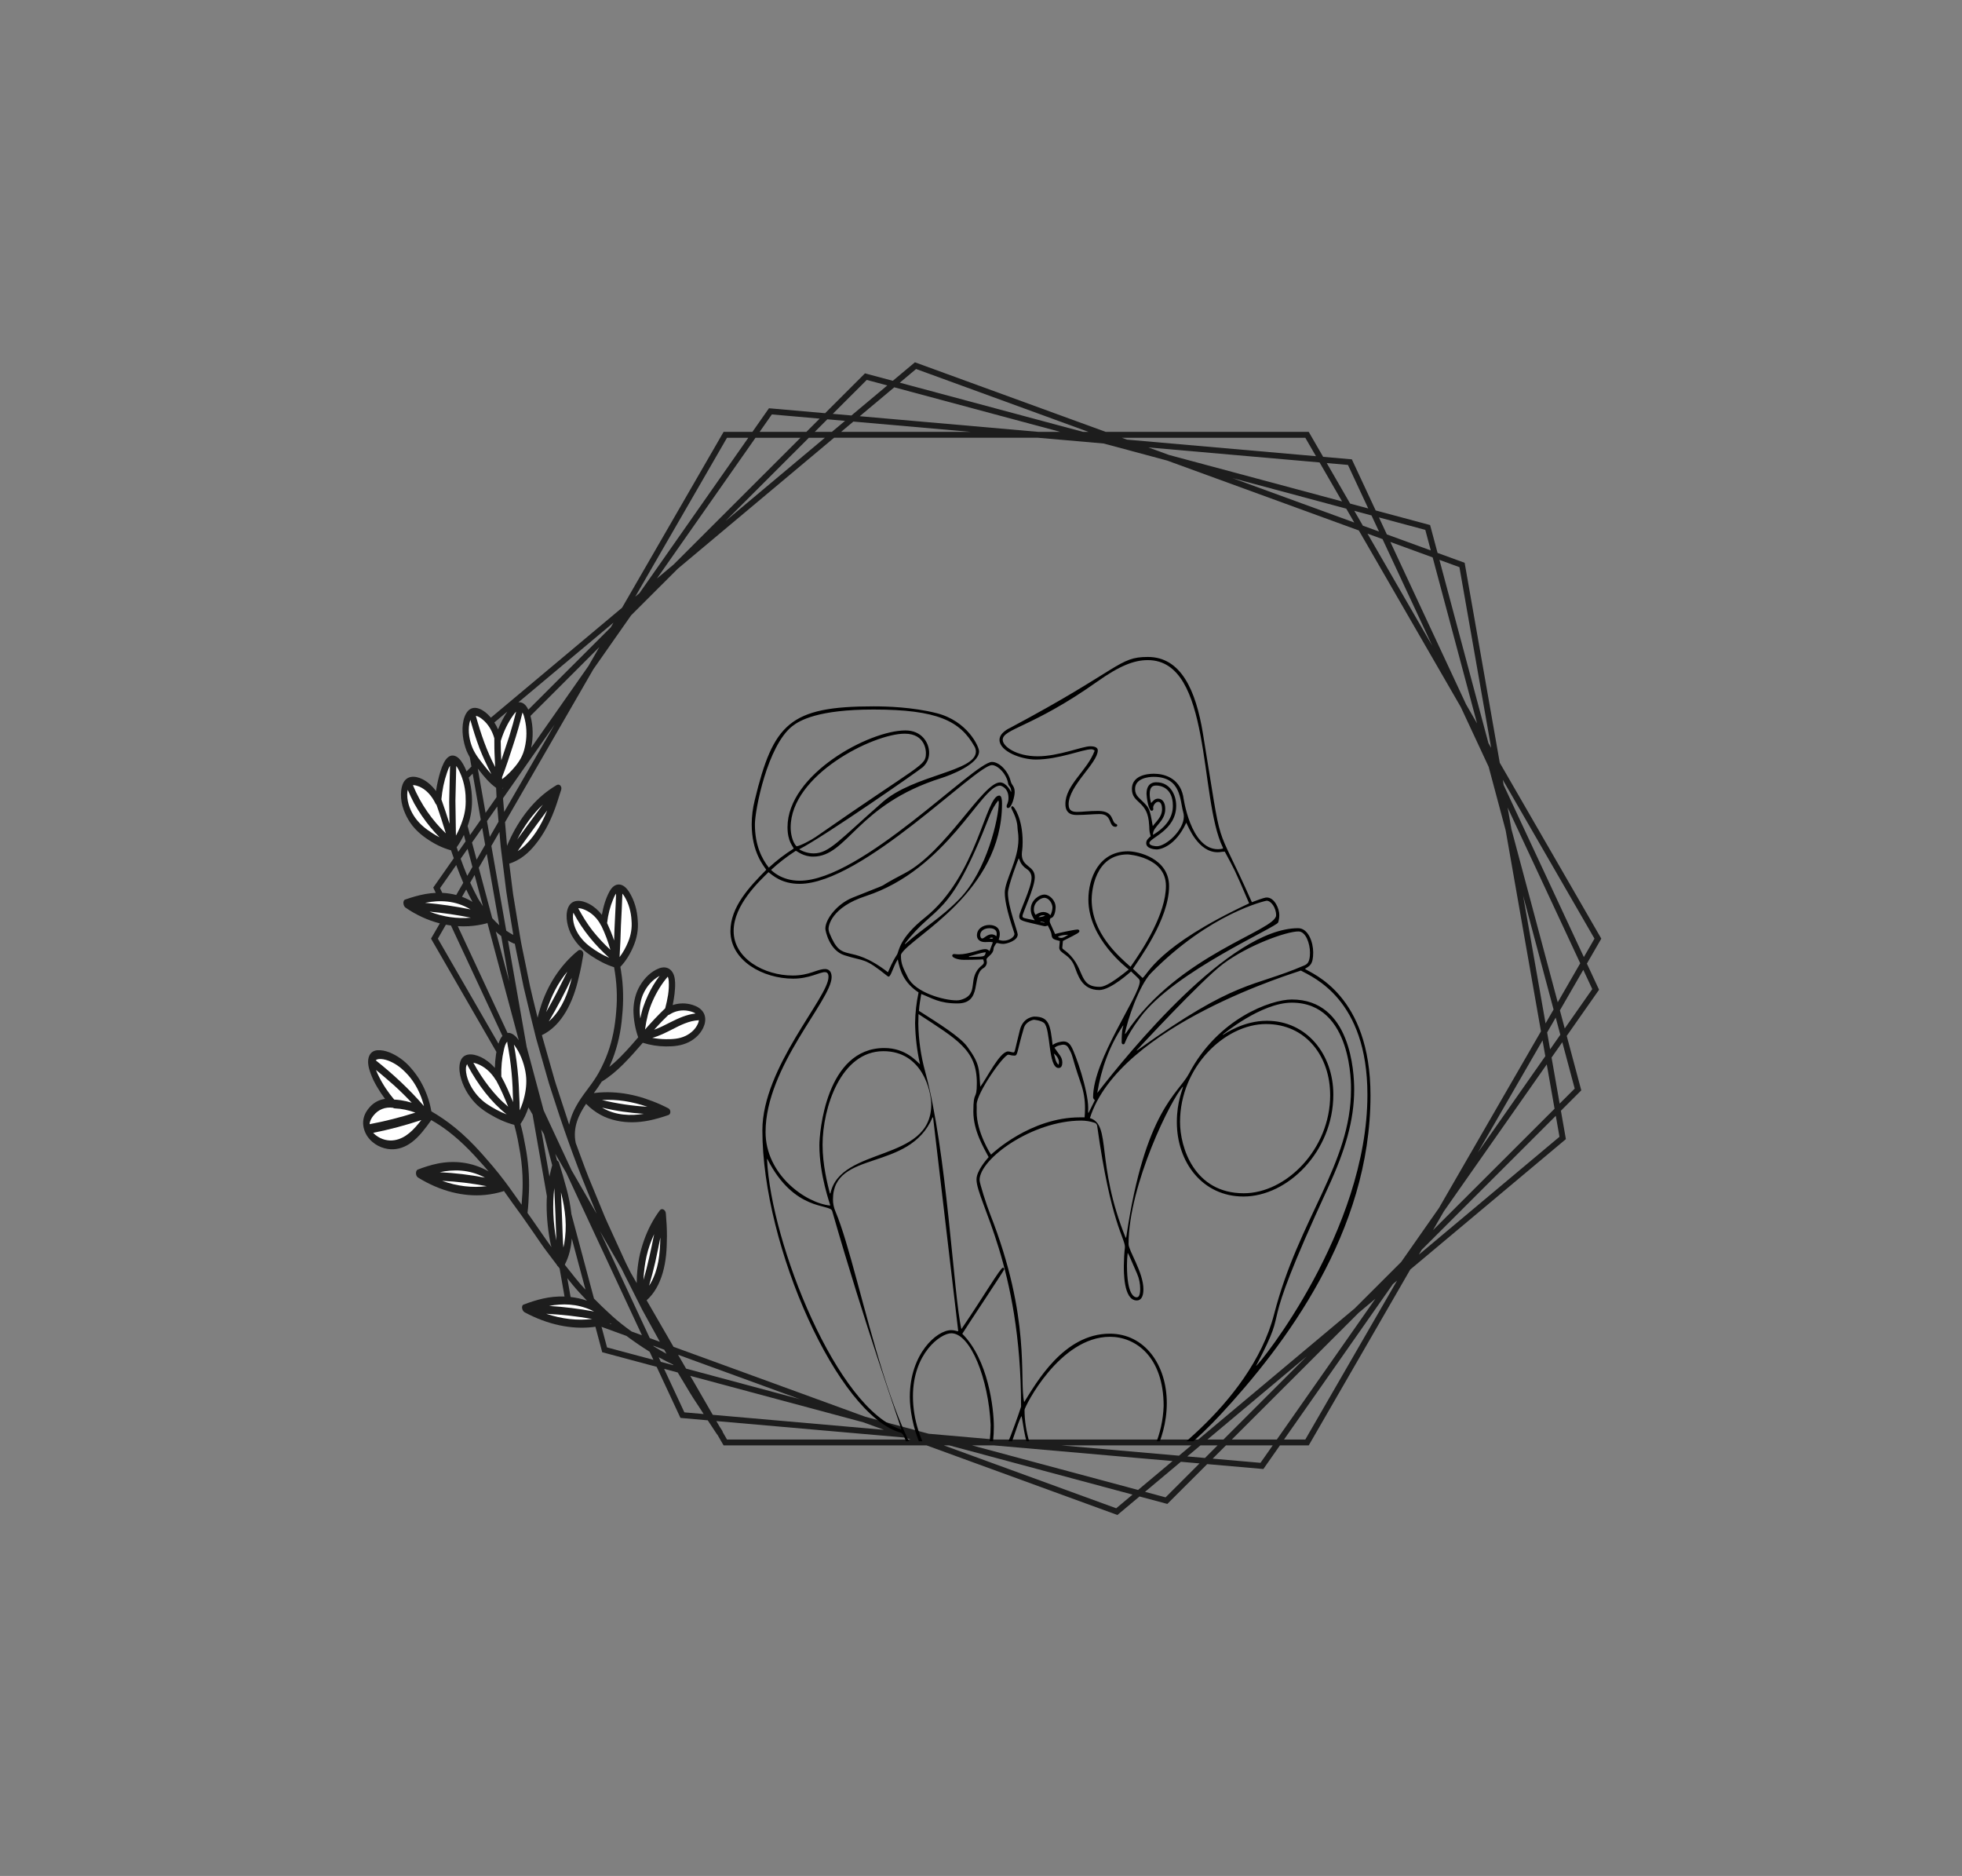 <svg xmlns="http://www.w3.org/2000/svg" xmlns:xlink="http://www.w3.org/1999/xlink" width="545" zoomAndPan="magnify" viewBox="0 0 408.75 390.75" height="521" preserveAspectRatio="xMidYMid meet" version="1.0"><rect x="0" y="0" width="408.75" height="390.75" fill="#808080" stroke="none"/><defs><clipPath id="6d6f02768a"><path d="M 75.496 75.172 L 333.605 75.172 L 333.605 315.883 L 75.496 315.883 Z M 75.496 75.172 " clip-rule="nonzero"/></clipPath><clipPath id="c6de4ac001"><path d="M 152.152 136.828 L 285.559 136.828 L 285.559 300.203 L 152.152 300.203 Z M 152.152 136.828 " clip-rule="nonzero"/></clipPath></defs><g clip-path="url(#6d6f02768a)"><path fill="#1d1d1d" d="M 330.602 200.715 L 333.605 195.516 L 312.453 158.883 L 305.195 117.574 L 305.133 117.227 L 299.492 115.168 L 298.031 109.711 L 297.941 109.367 L 286.598 106.324 L 281.785 96.004 L 281.637 95.68 L 275.656 95.156 L 272.828 90.266 L 272.652 89.957 L 230.352 89.957 L 190.609 75.465 L 186.004 79.32 L 180.547 77.859 L 180.207 77.766 L 171.898 86.066 L 160.199 85.039 L 156.754 89.957 L 150.75 89.957 L 129.598 126.586 L 102.27 149.488 C 102.07 149.25 101.863 149.027 101.645 148.816 C 100.309 147.539 98.27 146.582 97.094 148.645 C 96.117 150.359 96.238 152.965 96.727 154.902 C 96.859 155.422 97.023 155.93 97.211 156.418 C 97.41 156.879 97.633 157.32 97.875 157.742 L 98.215 159.668 L 97.203 160.676 C 97 160.172 96.773 159.684 96.516 159.223 C 96 158.305 95.305 157.453 94.406 157.375 C 93.547 157.301 92.887 158.055 92.441 158.938 C 91.891 160.027 91.539 161.352 91.238 162.617 C 91.074 163.324 90.941 164.051 90.836 164.785 C 90.047 163.699 89.086 162.844 88.023 162.309 C 86.527 161.555 84.422 161.336 83.754 163.77 C 83.473 164.805 83.48 165.953 83.664 167.062 C 83.852 168.172 84.285 169.238 84.734 170.133 C 85.75 172.113 87.164 173.473 88.691 174.547 C 90.375 175.734 92.129 176.625 93.961 177.117 C 94.152 177.672 94.344 178.223 94.539 178.77 L 90.262 184.875 L 90.781 185.984 C 90.047 186.016 89.316 186.098 88.602 186.227 C 87.184 186.48 85.789 186.898 84.41 187.375 C 83.828 187.574 84.008 188.715 84.465 189.039 C 86.758 190.625 89.18 191.715 91.633 192.34 L 89.797 195.516 L 103.422 219.113 C 103.395 219.27 103.363 219.43 103.34 219.59 C 103.199 220.516 103.121 221.477 103.098 222.445 C 102.223 221.461 101.219 220.676 100.133 220.168 C 98.461 219.391 96.234 219.156 95.785 221.582 C 95.422 223.555 96.379 226.074 97.441 227.754 C 98.051 228.719 98.73 229.531 99.469 230.23 C 100.23 230.926 101.055 231.504 101.906 232.016 C 103.625 233.051 105.359 233.848 107.133 234.301 C 107.41 235.293 107.648 236.293 107.852 237.301 C 107.953 237.805 108.039 238.309 108.125 238.812 C 108.227 239.312 108.312 239.816 108.395 240.316 C 108.711 242.324 108.879 244.34 108.887 246.328 C 108.906 247.883 108.777 249.449 108.664 250.938 C 107.449 249.27 106.32 247.57 105.066 245.945 C 104.289 244.922 103.492 243.914 102.668 242.938 C 101.848 241.961 100.992 241.016 100.176 240.078 C 98.512 238.219 96.746 236.488 94.871 234.949 C 93.254 233.625 91.543 232.457 89.871 231.492 C 89.477 229.227 88.672 227.047 87.559 225.148 C 87.004 224.199 86.352 223.328 85.672 222.539 C 85 221.75 84.262 221.059 83.461 220.492 C 81.969 219.434 80.246 218.668 78.672 218.758 C 77.867 218.805 77.094 219.219 76.805 220.266 C 76.52 221.297 76.801 222.48 77.199 223.551 C 77.379 224.035 77.578 224.512 77.793 224.984 C 78.023 225.449 78.27 225.906 78.531 226.355 C 79.051 227.25 79.621 228.102 80.215 228.898 C 79.043 229.051 77.957 229.602 77.094 230.531 C 76.484 231.195 75.934 232.008 75.723 233.113 C 75.496 234.285 75.812 235.574 76.488 236.621 C 77.727 238.492 79.75 239.285 81.324 239.383 C 82.977 239.484 84.496 238.895 85.797 237.918 C 87.371 236.73 88.629 235.016 89.848 233.316 C 91.023 233.969 92.184 234.738 93.305 235.59 C 94.84 236.758 96.305 238.07 97.703 239.492 C 98.406 240.203 99.086 240.941 99.754 241.699 C 100.453 242.445 101.133 243.215 101.793 244.004 C 98.262 241.988 94.512 241.688 91.125 242.379 C 89.727 242.664 88.371 243.109 87.039 243.617 C 86.547 243.801 86.504 244.906 87.102 245.285 C 91.688 248.113 96.562 249.332 101.051 248.902 C 102.336 248.777 103.594 248.527 104.812 248.152 C 104.875 248.133 104.93 248.102 104.977 248.062 C 105.598 248.914 106.203 249.773 106.809 250.637 C 107.441 251.492 108.062 252.352 108.68 253.215 C 108.703 253.254 108.727 253.285 108.754 253.32 C 109.637 254.586 110.512 255.84 111.383 257.09 C 112.254 258.348 113.09 259.621 114.023 260.836 C 114.684 261.707 115.34 262.578 116.004 263.457 C 116.066 263.609 116.164 263.734 116.285 263.824 C 116.383 263.953 116.484 264.074 116.582 264.203 L 117.609 270.062 C 116.07 270.008 114.562 270.168 113.16 270.48 C 111.762 270.793 110.402 271.238 109.074 271.746 C 108.535 271.949 108.734 273.027 109.305 273.348 C 114.098 275.926 119.047 276.953 123.566 276.422 C 123.727 276.402 123.883 276.375 124.043 276.352 L 125.371 281.32 L 125.461 281.664 L 136.805 284.707 L 141.613 295.027 L 141.766 295.348 L 147.449 295.848 C 148.02 296.727 148.59 297.602 149.176 298.469 L 149.32 298.691 C 149.371 298.77 149.43 298.832 149.488 298.891 L 150.57 300.766 L 150.75 301.074 L 193.051 301.074 L 232.793 315.566 L 237.395 311.711 L 242.852 313.172 L 243.195 313.266 L 251.504 304.969 L 263.203 305.992 L 266.648 301.074 L 272.652 301.074 L 293.805 264.441 L 326.227 237.277 L 325.188 231.363 L 329.434 227.117 L 326.402 215.773 L 333.137 206.16 Z M 332.184 195.516 L 329.969 199.355 L 313.27 163.539 L 313.074 162.418 Z M 112.742 235.254 L 113.312 236.238 L 115.043 242.711 C 114.824 243.48 114.633 244.27 114.469 245.074 Z M 99.535 160.086 C 99.578 160.141 99.621 160.191 99.66 160.246 C 100.816 161.727 101.949 163.121 103.355 164.102 C 103.391 164.75 103.414 165.398 103.449 166.047 L 101.16 169.32 Z M 291.918 262.859 L 282.219 272.547 L 249.641 299.844 L 207.137 299.844 L 193.48 298.645 L 180.242 295.094 L 140.309 280.531 L 134.715 270.844 C 136.336 269.41 137.402 267.41 138.055 265.168 C 138.402 263.98 138.629 262.723 138.766 261.445 C 138.898 260.168 138.926 258.871 138.945 257.562 C 138.953 255.961 138.855 254.352 138.719 252.75 C 138.652 251.965 137.875 251.562 137.453 252.121 C 136.078 253.965 134.973 256.078 134.152 258.398 C 133.746 259.555 133.398 260.77 133.148 262.02 C 132.918 263.254 132.766 264.531 132.688 265.836 C 132.66 266.309 132.656 266.789 132.648 267.266 L 131.418 265.133 L 130.758 263.82 C 130.125 262.574 129.582 261.285 128.988 260.02 L 127.246 256.207 C 126.664 254.938 126.07 253.672 125.559 252.371 L 122.637 245.277 C 121.691 242.902 120.848 240.488 119.949 238.094 C 119.258 234.871 120.582 232.156 122.098 229.922 C 123.043 230.879 124.055 231.633 125.109 232.211 C 126.156 232.793 127.309 233.176 128.43 233.426 C 130.695 233.922 133 233.836 135.152 233.41 C 136.555 233.133 137.922 232.723 139.27 232.254 C 139.789 232.074 139.793 231.148 139.246 230.863 C 138.168 230.301 137.062 229.805 135.941 229.379 C 134.824 228.953 133.73 228.582 132.602 228.297 C 130.355 227.723 128.066 227.449 125.812 227.516 C 125.109 227.535 124.41 227.594 123.719 227.684 C 124.289 226.91 124.848 226.129 125.359 225.301 C 127.02 224.289 128.496 223.023 129.879 221.641 C 131.254 220.258 132.613 218.727 133.918 217.207 C 135.496 217.707 137.094 217.945 138.691 217.965 C 140.352 217.984 141.996 217.82 143.488 217.078 C 144.883 216.387 146.207 215.133 146.738 213.496 C 147.023 212.617 147.02 211.582 146.461 210.777 C 145.938 210.02 145.141 209.594 144.336 209.336 C 142.941 208.887 141.469 208.902 140.145 209.355 C 140.449 207.844 140.699 206.238 140.645 204.668 C 140.617 203.68 140.398 202.613 139.625 201.965 C 138.93 201.379 138.031 201.426 137.289 201.711 C 135.672 202.332 134.301 203.672 133.352 205.262 C 132.453 206.758 132.008 208.496 131.965 210.398 C 131.977 212.266 132.312 214.266 132.961 216.07 C 131.371 217.918 129.758 219.777 127.953 221.379 C 127.617 221.676 127.281 221.961 126.941 222.234 C 127.156 221.727 127.398 221.199 127.602 220.668 C 128.703 217.824 129.375 214.773 129.613 211.664 C 129.938 208.531 129.891 205.324 129.371 202.18 C 129.328 201.922 129.273 201.664 129.238 201.398 C 130.371 200.219 131.285 198.711 131.949 197.141 C 132.672 195.438 133.031 193.691 132.867 191.758 C 132.762 189.656 132.172 187.539 131.066 185.785 C 130.594 185.031 129.895 184.32 129.066 184.242 C 128.137 184.156 127.426 184.859 126.973 185.703 C 126.199 187.129 125.691 188.824 125.391 190.559 C 124.656 189.609 123.77 188.832 122.762 188.297 C 121.211 187.473 119.043 187.094 118.289 189.242 C 117.691 190.984 118.258 193.332 119.148 194.91 C 120.176 196.723 121.551 198.004 123.098 199.051 C 124.652 200.102 126.254 200.941 127.938 201.469 C 128.484 204.512 128.66 207.617 128.375 210.688 C 128.152 213.688 127.609 216.633 126.598 219.363 C 126.105 220.73 125.469 222.07 124.816 223.293 C 124.668 223.562 124.516 223.824 124.355 224.082 C 124.328 224.117 124.309 224.152 124.289 224.195 C 123.617 225.277 122.859 226.285 122.102 227.297 C 120.648 229.234 119.117 231.531 118.57 234.258 L 117.766 231.793 L 116.453 227.777 C 116.012 226.441 115.566 225.105 115.203 223.742 L 112.891 215.621 C 117.086 213.617 119.445 208.668 120.566 203.609 C 120.961 202.062 121.258 200.484 121.516 198.906 C 121.648 198.105 120.957 197.586 120.426 198.016 C 116.867 200.895 114.016 205.121 112.523 210.098 C 112.328 210.711 112.156 211.344 112 211.98 L 111.59 210.305 C 111.191 208.625 110.746 206.957 110.387 205.27 L 109.352 200.195 C 109.023 198.504 108.625 196.82 108.352 195.117 L 107.512 190.008 L 107.098 187.488 L 106.891 186.227 L 106.73 184.961 L 106.098 179.895 C 108.305 179.203 110.137 177.703 111.633 175.785 C 113.18 173.863 114.438 171.512 115.375 169.082 C 115.879 167.797 116.289 166.48 116.707 165.148 L 116.715 165.137 C 116.734 165.082 116.75 165.031 116.762 164.98 L 116.898 164.57 C 117.152 163.801 116.551 163.188 115.961 163.535 C 114.969 164.125 114.012 164.801 113.098 165.559 C 112.199 166.316 111.363 167.156 110.566 168.066 C 108.98 169.895 107.59 172.02 106.438 174.379 C 106.156 174.965 105.887 175.566 105.633 176.176 L 105.328 172.59 L 105.215 171.266 L 123.617 139.398 L 131.484 128.168 L 141.184 118.48 L 173.762 91.184 L 216.266 91.184 L 229.922 92.379 L 243.16 95.934 L 283.094 110.496 L 304.344 147.297 L 310.137 159.727 L 313.68 172.961 L 321.035 214.824 L 299.781 251.629 Z M 138.852 281.992 C 137.949 281.496 137.055 280.973 136.164 280.422 L 136.109 280.312 L 138.383 281.141 Z M 104.973 168.383 L 104.793 166.281 L 104.793 166.277 L 115.539 150.934 L 105.035 169.125 Z M 104.691 164.172 C 104.746 164.133 104.793 164.09 104.848 164.055 L 104.699 164.27 Z M 104.051 173.289 C 104.184 174.66 104.246 176.035 104.441 177.398 L 105.469 185.641 C 105.914 188.68 106.453 191.707 106.938 194.742 C 106.43 194.484 105.941 194.18 105.469 193.852 L 102.367 176.203 Z M 104.023 192.727 C 103.512 192.273 103.023 191.777 102.551 191.25 L 99.742 180.75 L 101.41 177.863 Z M 104.418 194.973 L 106.082 204.457 L 103.297 194.043 C 103.664 194.371 104.035 194.684 104.418 194.973 Z M 113.266 231.301 L 109.723 218.066 L 105.832 195.91 C 106.207 196.129 106.586 196.328 106.977 196.504 C 107.074 196.547 107.164 196.562 107.246 196.555 L 109.086 205.57 C 109.918 209.16 110.812 212.738 111.699 216.316 L 113.215 221.633 L 113.973 224.293 C 114.219 225.18 114.477 226.066 114.773 226.938 C 117.047 234.078 119.508 241.164 122.355 248.094 C 123.008 249.664 123.645 251.238 124.297 252.805 L 119.059 243.73 Z M 129.516 264.305 C 129.965 265.234 130.422 266.16 130.902 267.074 L 132.801 270.848 L 133.754 272.738 L 134.766 274.59 L 137.477 279.5 L 135.375 278.734 L 125.008 256.492 Z M 141.266 282.191 L 166.637 291.441 L 142.934 285.078 Z M 305.438 146.73 L 289.66 112.891 L 298.469 116.105 L 307.719 150.684 Z M 298.395 134.535 L 284.891 111.152 L 288.027 112.297 Z M 283.934 109.496 L 282.148 106.402 L 285.727 107.363 L 287.293 110.719 Z M 282.137 108.84 L 256.762 99.586 L 280.469 105.949 Z M 243.531 94.762 L 239.246 93.199 L 274.91 96.324 L 279.598 104.445 Z M 216.32 89.957 L 179.117 86.695 L 186.305 80.676 L 220.883 89.957 Z M 202.234 89.957 L 175.227 89.957 L 177.785 87.812 Z M 173.312 89.957 L 169.742 89.957 L 172.359 87.34 L 176.051 87.664 Z M 171.848 91.188 L 151.148 108.531 L 168.508 91.188 Z M 140.352 117.574 L 136.855 120.508 L 157.395 91.188 L 166.77 91.188 Z M 122.582 138.738 L 110.656 155.762 C 111.117 153.594 111.078 151.25 110.516 149.121 L 124.863 134.785 Z M 103.598 167.98 L 103.695 169.133 L 103.867 171.145 L 102.035 174.316 L 101.457 171.031 Z M 101.078 175.977 L 99.293 179.07 L 98.336 175.492 L 100.461 172.457 Z M 98.422 180.578 L 97.348 182.438 C 96.855 181.266 96.398 180.07 95.969 178.871 L 97.414 176.805 Z M 98.871 182.258 L 100.609 188.754 C 100.285 188.277 99.969 187.789 99.66 187.281 C 99.055 186.191 98.488 185.035 97.957 183.844 Z M 98.438 187.859 C 97.73 187.426 96.996 187.078 96.25 186.801 L 97.129 185.277 C 97.539 186.16 97.973 187.023 98.438 187.859 Z M 97.629 192.926 C 98.879 192.855 100.113 192.656 101.324 192.344 C 101.402 192.324 101.473 192.285 101.539 192.234 C 101.539 192.238 101.543 192.238 101.543 192.242 L 108.078 216.676 C 107.527 215.883 106.766 215.156 105.941 215.141 C 105.871 215.137 105.805 215.152 105.738 215.16 L 95.371 192.918 C 96.125 192.965 96.883 192.969 97.629 192.926 Z M 117.684 263.379 C 118.535 261.758 118.965 259.926 119.125 257.969 L 121.977 268.637 C 121.629 268.262 121.277 267.887 120.941 267.5 C 120.57 267.051 120.203 266.609 119.836 266.168 C 119.117 265.289 118.41 264.395 117.703 263.488 Z M 127.453 274.047 L 127.324 273.93 C 127.281 273.871 127.23 273.816 127.172 273.766 C 127.105 273.711 127.035 273.652 126.965 273.598 C 125.871 272.602 124.801 271.559 123.746 270.484 L 119.047 252.918 C 118.852 251.121 118.496 249.312 118.023 247.57 C 117.898 247.125 117.773 246.68 117.645 246.238 C 117.523 245.789 117.402 245.344 117.281 244.895 C 117.027 244.004 116.758 243.117 116.473 242.234 C 116.391 241.977 116.23 241.809 116.051 241.719 L 115.684 240.344 L 117.965 244.297 L 133.742 278.137 L 131.578 277.348 C 130.16 276.324 128.75 275.238 127.453 274.047 Z M 127.418 275.832 L 127 275.68 C 127.059 275.664 127.117 275.648 127.172 275.629 C 127.254 275.699 127.336 275.762 127.418 275.832 Z M 137.262 282.727 C 137.766 283.004 138.277 283.273 138.785 283.535 C 139.254 283.766 139.73 284 140.203 284.234 L 140.285 284.367 L 137.676 283.668 L 137.227 282.707 C 137.238 282.715 137.25 282.719 137.262 282.727 Z M 143.805 286.586 L 179.871 296.266 L 184.156 297.828 L 148.492 294.703 Z M 207.082 301.074 L 244.285 304.332 L 237.098 310.355 L 202.52 301.074 Z M 221.164 301.074 L 248.176 301.074 L 245.617 303.215 Z M 250.09 301.074 L 253.66 301.074 L 251.039 303.691 L 247.352 303.367 Z M 251.555 299.844 L 272.254 282.5 L 254.891 299.844 Z M 283.051 273.453 L 286.547 270.523 L 266.008 299.844 L 256.633 299.844 Z M 300.82 252.293 L 322.242 221.711 L 323.867 230.945 L 298.539 256.242 Z M 307.863 240.098 L 321.363 216.711 L 321.941 219.996 Z M 322.32 215.055 L 324.109 211.961 L 325.066 215.539 L 322.941 218.574 Z M 321.992 213.168 L 317.316 186.574 L 323.66 210.281 Z M 314.879 172.703 L 314.09 168.211 L 329.215 200.652 L 324.527 208.773 Z M 304.047 118.137 L 310.656 155.773 L 310.09 154.793 L 299.879 116.617 Z M 296.938 110.371 L 298.082 114.656 L 288.926 111.316 L 287.277 107.777 Z M 280.824 96.844 L 285.047 105.906 L 281.277 104.895 L 276.406 96.457 Z M 271.941 91.188 L 274.16 95.023 L 234.789 91.574 L 233.723 91.188 Z M 190.852 76.863 L 226.762 89.957 L 225.625 89.957 L 187.457 79.711 Z M 180.57 79.137 L 184.855 80.285 L 177.383 86.543 L 173.496 86.203 Z M 160.801 86.324 L 170.762 87.199 L 168 89.957 L 158.258 89.957 Z M 151.457 91.188 L 155.895 91.188 L 133.219 123.551 L 132.348 124.281 Z M 127.234 130.68 L 110.066 147.828 C 109.828 147.309 109.516 146.852 109.09 146.559 C 108.727 146.312 108.355 146.242 107.996 146.289 L 127.805 129.695 Z M 105.684 148.23 C 105.277 148.836 104.906 149.492 104.57 150.141 C 104.273 150.719 104.004 151.316 103.758 151.934 C 103.539 151.422 103.277 150.945 102.988 150.488 Z M 98.473 161.148 L 100.16 170.746 L 97.922 173.941 L 97.418 172.055 C 97.43 172.016 97.449 171.977 97.461 171.938 C 98.156 170.008 98.43 168.008 98.309 165.844 C 98.25 164.535 98.023 163.219 97.652 161.969 Z M 95.145 176.484 C 95.711 175.703 96.203 174.828 96.641 173.91 L 97 175.254 L 95.469 177.441 C 95.359 177.121 95.25 176.805 95.145 176.484 Z M 95.047 180.184 C 95.512 181.441 95.992 182.684 96.512 183.887 L 95.047 186.422 C 94.086 186.168 93.109 186.027 92.137 185.984 L 91.676 184.996 Z M 91.219 195.516 L 92.891 192.613 C 93.246 192.68 93.598 192.734 93.949 192.781 L 104.672 215.777 C 104.395 216.098 104.176 216.504 104.012 216.941 C 103.953 217.09 103.906 217.246 103.852 217.398 Z M 114.594 258.527 C 114.668 258.953 114.781 259.359 114.883 259.773 C 113.184 257.434 111.59 255.016 109.895 252.648 C 110.09 251.168 110.129 249.684 110.203 248.133 C 110.254 246.594 110.219 245.035 110.094 243.473 C 109.969 241.914 109.762 240.348 109.461 238.793 C 109.18 237.234 108.871 235.66 108.441 234.117 C 109.133 233.113 109.684 231.93 110.098 230.676 L 110.949 232.145 L 113.938 249.168 C 113.926 249.441 113.902 249.711 113.895 249.984 C 113.82 252.754 114.055 255.637 114.594 258.527 Z M 118.188 266.242 C 118.52 266.66 118.855 267.078 119.191 267.488 C 120.16 268.691 121.246 269.816 122.297 270.934 C 121.164 270.535 120.016 270.285 118.875 270.16 Z M 126.465 280.66 L 125.32 276.375 L 130.508 278.266 C 131.293 278.848 132.082 279.41 132.871 279.953 C 133.688 280.512 134.512 281.047 135.336 281.562 L 136.125 283.25 Z M 142.578 294.188 L 138.352 285.121 L 141.195 285.887 L 142.996 288.875 C 143.469 289.641 143.906 290.43 144.406 291.184 L 145.891 293.445 C 146.125 293.809 146.363 294.176 146.598 294.539 Z M 151.457 299.844 L 150.578 298.32 C 150.559 298.199 150.508 298.074 150.422 297.941 L 149.895 297.133 L 149.242 296.004 L 188.613 299.453 L 189.68 299.844 Z M 232.547 314.168 L 196.641 301.074 L 197.777 301.074 L 235.945 311.32 Z M 242.828 311.895 L 238.547 310.742 L 246.016 304.484 L 249.902 304.824 Z M 262.602 304.703 L 252.641 303.832 L 255.402 301.074 L 265.145 301.074 Z M 271.941 299.844 L 267.508 299.844 L 290.184 267.477 L 291.055 266.746 Z M 324.891 236.789 L 295.598 261.336 L 296.168 260.352 L 324.125 232.422 Z M 328.062 226.75 L 324.926 229.883 L 323.242 220.285 L 325.48 217.09 Z M 324.98 210.453 L 329.852 202.016 L 331.723 206.031 L 325.988 214.223 Z M 324.98 210.453 " fill-opacity="1" fill-rule="nonzero"/></g><path fill="#ffffff" d="M 142.781 215.793 C 141.504 216.395 140.133 216.477 138.734 216.461 C 137.781 216.453 136.836 216.359 135.891 216.18 C 137.328 215.793 138.676 215.113 140.016 214.43 C 141.754 213.535 143.555 212.609 145.535 212.516 C 145.559 212.512 145.578 212.508 145.602 212.504 C 145.578 212.703 145.527 212.902 145.453 213.094 C 144.965 214.352 143.895 215.27 142.781 215.793 Z M 139.469 211.34 C 139.398 211.387 139.32 211.41 139.238 211.418 C 138.328 212.297 137.438 213.199 136.578 214.156 L 136.281 214.488 C 137.461 214.082 138.586 213.48 139.695 212.922 C 141.359 212.086 143.055 211.312 144.91 211.109 C 144.457 210.809 143.895 210.66 143.41 210.566 C 142.027 210.293 140.617 210.578 139.469 211.34 Z M 139.113 203.438 C 137.859 204.914 136.809 206.605 135.984 208.469 C 135.559 209.402 135.23 210.367 134.977 211.359 C 134.719 212.355 134.52 213.387 134.383 214.441 C 135.738 212.898 137.121 211.418 138.582 210.027 C 138.812 209.141 139.031 208.203 139.18 207.246 C 139.324 206.293 139.383 205.324 139.324 204.371 C 139.305 204.07 139.25 203.715 139.113 203.438 Z M 133.34 211.605 C 133.359 211.781 133.375 211.957 133.395 212.129 C 133.566 211.301 133.754 210.496 134.027 209.703 C 134.301 208.91 134.609 208.141 134.953 207.395 C 135.641 205.906 136.465 204.523 137.414 203.273 C 137.184 203.398 136.965 203.543 136.77 203.676 C 135.555 204.492 134.582 205.711 133.949 207.168 C 133.371 208.527 133.18 210.055 133.34 211.605 Z M 130.082 186.719 C 129.969 186.543 129.828 186.328 129.664 186.145 C 129.605 188.336 129.465 190.543 129.363 192.746 C 129.305 194.941 129.211 197.148 129.078 199.359 C 129.809 198.406 130.41 197.305 130.875 196.164 C 131.445 194.766 131.703 193.305 131.566 191.723 C 131.48 189.992 130.988 188.164 130.082 186.719 Z M 127.738 187.32 C 127.098 188.855 126.672 190.527 126.48 192.27 C 127.012 193.449 127.531 194.656 127.938 195.895 C 128.016 192.645 128.258 189.375 128.352 186.133 C 128.078 186.473 127.887 186.965 127.738 187.32 Z M 121.867 189.52 C 121.453 189.344 120.93 189.152 120.461 189.184 C 121.367 190.848 122.332 192.426 123.465 193.875 C 124.617 195.316 125.855 196.648 127.164 197.844 C 126.699 196.16 126.086 194.52 125.328 192.938 C 125.285 192.887 125.246 192.832 125.215 192.766 C 124.465 191.27 123.246 190.113 121.867 189.52 Z M 126.922 199.508 C 124.035 196.941 121.375 193.773 119.453 190.105 C 119.383 190.383 119.363 190.688 119.363 190.969 C 119.371 192.586 120.094 194.191 121.055 195.371 C 122.086 196.684 123.398 197.578 124.699 198.375 C 125.422 198.816 126.168 199.191 126.922 199.508 Z M 134.871 230.531 C 133.281 230 131.723 229.594 130.141 229.355 C 128.562 229.113 126.977 229.035 125.41 229.133 C 128.574 229.883 131.676 230.363 134.871 230.531 Z M 134.133 232.008 C 132.684 231.91 131.227 231.762 129.77 231.551 C 128.309 231.34 126.891 231.059 125.445 230.727 C 125.516 230.766 125.578 230.805 125.645 230.844 C 127.023 231.598 128.438 232.004 129.879 232.156 C 131.312 232.316 132.738 232.234 134.133 232.008 Z M 95.488 160.238 C 95.375 160.027 95.227 159.77 95.051 159.551 L 94.879 166.797 L 94.984 174.051 C 95.555 173.043 96.023 171.926 96.391 170.801 C 96.664 169.977 96.852 169.141 96.949 168.289 C 97.043 167.434 97.039 166.555 96.992 165.637 C 96.867 163.719 96.348 161.832 95.488 160.238 Z M 91.953 166.512 C 92.535 168.188 93.125 169.883 93.648 171.59 L 93.602 168.566 L 93.578 167.059 L 93.609 165.547 L 93.754 159.512 C 93.469 159.914 93.277 160.516 93.125 160.949 C 92.512 162.695 92.133 164.578 91.953 166.512 Z M 86.023 163.543 C 87.652 167.535 90.129 170.969 92.887 173.59 C 92.27 171.582 91.633 169.578 90.926 167.617 C 90.852 167.559 90.785 167.48 90.734 167.383 C 89.93 165.703 88.715 164.391 87.289 163.824 C 86.906 163.676 86.449 163.52 86.023 163.543 Z M 91.57 174.406 C 90.25 173.082 89.016 171.582 87.887 169.93 C 87.324 169.102 86.781 168.238 86.281 167.336 C 85.805 166.434 85.359 165.492 84.949 164.523 C 84.863 164.848 84.836 165.211 84.84 165.547 C 84.84 167.344 85.594 169.086 86.52 170.371 C 87.555 171.809 88.816 172.738 90.121 173.574 C 90.602 173.883 91.082 174.16 91.57 174.406 Z M 88.555 188.055 C 91.68 188.32 94.863 188.781 98.016 189.426 L 97.883 189.34 C 94.816 187.562 91.648 187.438 88.555 188.055 Z M 89.484 189.891 C 92.332 191.004 95.254 191.406 98.098 191.152 C 95.234 190.578 92.359 190.148 89.484 189.891 Z M 107.238 217.82 C 107.184 217.746 107.125 217.672 107.062 217.586 C 107.488 219.867 107.789 222.152 107.973 224.445 C 108.062 225.59 108.113 226.738 108.156 227.879 C 108.227 229.016 108.262 230.148 108.27 231.281 C 108.711 230.332 109.051 229.293 109.293 228.23 C 109.648 226.648 109.793 224.98 109.465 223.23 C 109.121 221.324 108.355 219.344 107.238 217.82 Z M 104.977 218.676 C 104.559 220.426 104.379 222.305 104.441 224.238 C 104.91 225.09 105.344 225.965 105.746 226.859 C 105.945 227.305 106.141 227.758 106.324 228.211 C 106.523 228.664 106.719 229.117 106.906 229.574 C 106.883 229.062 106.863 228.555 106.84 228.055 C 106.824 227.539 106.809 227.027 106.793 226.516 C 106.746 225.492 106.676 224.465 106.578 223.441 C 106.391 221.391 106.078 219.352 105.699 217.32 C 105.68 217.207 105.676 217.094 105.684 216.988 C 105.277 217.336 105.098 218.145 104.977 218.676 Z M 99.414 221.59 C 99.172 221.504 98.895 221.414 98.617 221.363 C 99.598 223.168 100.703 224.859 101.91 226.402 C 102.512 227.172 103.141 227.902 103.789 228.594 C 104.438 229.285 105.16 229.922 105.871 230.52 C 105.109 228.66 104.34 226.816 103.379 225.07 C 103.332 225.02 103.285 224.961 103.242 224.895 C 102.273 223.305 100.879 222.129 99.414 221.59 Z M 105.559 232.125 C 102.297 229.547 99.637 226.027 97.453 221.996 C 97.395 221.883 97.359 221.777 97.336 221.672 C 97.016 222.074 97.031 222.781 97.113 223.395 C 97.359 225.172 98.332 226.871 99.391 228.113 C 99.977 228.801 100.617 229.371 101.293 229.863 C 101.988 230.348 102.707 230.762 103.418 231.148 C 104.125 231.531 104.84 231.855 105.559 232.125 Z M 78.277 220.859 C 81.734 223.602 85.211 226.793 88.324 230.398 C 87.902 228.68 87.191 227.012 86.27 225.586 C 85.777 224.82 85.223 224.125 84.621 223.512 C 84.027 222.895 83.422 222.352 82.77 221.914 C 81.605 221.129 80.188 220.512 78.973 220.598 C 78.719 220.617 78.461 220.688 78.277 220.859 Z M 78.898 224.152 C 79.789 225.973 80.91 227.598 82.125 229.039 C 82.578 229.059 83.035 229.102 83.492 229.168 C 84.258 229.285 85.02 229.461 85.781 229.695 C 84.598 228.438 83.379 227.238 82.125 226.102 C 81.496 225.535 80.863 224.984 80.219 224.445 C 79.59 223.906 78.969 223.379 78.328 222.871 C 78.5 223.324 78.715 223.758 78.898 224.152 Z M 77.004 234.164 C 80.234 233.555 83.414 232.742 86.543 231.754 C 85.109 231.238 83.66 230.922 82.215 230.871 C 82.086 230.867 81.977 230.82 81.883 230.746 C 80.305 230.52 78.789 231.078 77.754 232.434 C 77.422 232.871 77.043 233.445 77.004 234.164 Z M 87.777 233.301 C 84.492 234.395 81.148 235.289 77.746 235.961 C 77.922 236.148 78.102 236.312 78.27 236.449 C 79.492 237.41 80.91 237.688 82.129 237.504 C 84.504 237.141 86.203 235.324 87.777 233.301 Z M 137.578 257.766 C 137.406 258.609 137.234 259.465 137.059 260.324 C 136.895 261.168 136.719 262.004 136.527 262.84 C 136.145 264.508 135.711 266.164 135.227 267.805 C 135.344 267.625 135.461 267.445 135.566 267.258 C 136.348 265.891 136.852 264.371 137.148 262.773 C 137.445 261.176 137.531 259.5 137.578 257.766 Z M 134.055 266.609 C 134.953 263.5 135.633 260.336 136.281 257.066 C 135.629 258.492 135.066 260.039 134.703 261.633 C 134.348 263.223 134.129 264.891 134.055 266.609 Z M 119.129 203.688 C 117.664 206.793 116.078 209.82 114.332 212.777 C 114.574 212.562 114.812 212.336 115.039 212.098 C 117.145 209.875 118.34 206.879 119.129 203.688 Z M 113.77 210.824 C 114.562 209.453 115.32 208.062 116.047 206.656 C 116.777 205.207 117.492 203.781 118.199 202.375 C 116.195 204.766 114.785 207.613 113.77 210.824 Z M 114 168.805 C 112.555 170.738 111.105 172.707 109.66 174.707 C 109.027 175.566 108.434 176.426 107.852 177.293 C 108.125 177.113 108.391 176.922 108.648 176.715 C 111.039 174.781 112.758 171.91 114 168.805 Z M 107.754 174.871 C 109.164 172.91 110.574 170.984 111.98 169.09 L 113.09 167.602 C 110.992 169.574 109.188 172.035 107.754 174.871 Z M 108.852 148.414 C 108.297 150.719 107.641 153 106.891 155.25 C 106.156 157.5 105.453 159.723 104.59 161.906 L 104.609 162.309 C 105.578 161.559 106.488 160.668 107.297 159.688 C 108.242 158.547 108.973 157.336 109.32 155.73 C 109.781 153.809 109.793 151.766 109.336 149.844 C 109.238 149.418 109.098 148.836 108.852 148.414 Z M 104.363 154.223 L 104.32 154.336 L 104.348 156.355 L 104.434 158.379 C 104.715 157.535 104.992 156.703 105.266 155.879 C 105.559 155.043 105.836 154.199 106.102 153.352 C 106.633 151.66 107.109 149.949 107.531 148.223 C 107.266 148.477 107.035 148.816 106.867 149.051 C 105.809 150.551 104.953 152.32 104.363 154.223 Z M 99.137 149.121 C 100.176 152.879 101.41 156.453 103.16 159.77 L 103.074 157.953 C 103.051 157.258 102.996 156.57 102.996 155.879 L 102.984 153.801 L 102.984 153.785 C 102.539 152.211 101.703 150.828 100.594 149.914 C 100.176 149.566 99.656 149.184 99.137 149.121 Z M 102.367 161.246 C 101.469 159.496 100.598 157.676 99.867 155.793 C 99.172 153.906 98.547 151.961 97.996 149.969 C 97.898 150.215 97.832 150.48 97.785 150.734 C 97.469 152.418 97.809 154.25 98.418 155.738 C 99.102 157.383 100.227 158.625 101.238 159.93 C 101.605 160.395 101.98 160.836 102.367 161.246 Z M 123.762 273.18 C 123.574 273.086 123.387 272.988 123.195 272.902 C 120.172 271.543 117.195 271.48 114.391 272.023 C 117.504 272.215 120.637 272.602 123.762 273.18 Z M 113.789 273.656 C 117.059 274.75 120.32 275.117 123.375 274.738 C 120.172 274.172 116.969 273.805 113.789 273.656 Z M 117.543 259.07 C 117.832 257.387 117.945 255.594 117.801 253.797 C 117.668 252 117.332 250.176 116.871 248.367 C 116.949 250.266 117.031 252.176 117.109 254.098 C 117.184 256.016 117.227 257.953 117.367 259.852 C 117.43 259.598 117.492 259.336 117.543 259.07 Z M 115.906 258.367 C 115.789 254.707 115.645 251.078 115.473 247.48 C 115.078 250.93 115.223 254.645 115.906 258.367 Z M 101.027 245.301 L 100.848 245.207 C 97.699 243.59 94.543 243.543 91.609 244.168 C 94.715 244.32 97.879 244.699 101.027 245.301 Z M 92.102 245.965 C 95.258 247.094 98.418 247.457 101.398 247.074 C 98.289 246.48 95.184 246.102 92.102 245.965 Z M 92.102 245.965 " fill-opacity="1" fill-rule="nonzero"/><g clip-path="url(#c6de4ac001)"><path fill="#000000" d="M 227.516 313.699 C 213.332 311.316 213.402 296.082 212.793 294.969 C 210.797 298.945 209.617 308.414 203.168 309.785 C 201.5 310.141 201.602 310.848 199.52 310.848 C 189.531 310.848 189.48 298.922 187.656 298.422 C 174.621 294.832 158.828 259.688 158.828 235.434 C 158.828 222.309 172.602 207.746 172.602 203.508 C 172.602 203.227 172.594 202.492 171.848 202.492 C 170.738 202.492 168.582 203.852 165.254 203.852 C 158.961 203.852 152.176 200.121 152.176 193.941 C 152.176 188.863 156.195 184.668 159.637 181.176 C 159.094 180.344 156.605 177.477 156.605 171.699 C 156.613 170.008 156.824 168.344 157.23 166.703 C 161.105 150.711 164.508 147.133 182.008 147.133 C 184.656 147.133 190.043 147.27 195.117 148.547 C 201.543 150.164 203.973 155.5 203.973 156.5 C 203.973 159.219 197.863 161.516 196.168 162.047 C 178.465 167.613 176.605 178.43 169.398 178.43 C 167.387 178.43 166.168 177.355 165.801 177.211 C 163.965 178.391 162.242 179.719 160.641 181.199 C 160.691 181.246 162.707 183.453 166.602 183.453 C 179.43 183.453 203.008 158.707 206.656 158.707 C 208.23 158.707 210.066 160.66 210.562 162.734 C 210.77 163.59 211.395 163.715 211.395 164.992 C 211.395 165.902 210.77 168.305 210.023 168.305 C 209.965 168.309 209.906 168.297 209.852 168.273 C 209.77 168.234 209.711 168.055 209.711 167.934 C 209.711 167.574 210.102 167.242 210.102 166.215 C 210.102 164.055 208.512 163.641 208.332 163.641 C 204.355 163.641 197.426 181.074 180.352 186.656 C 173.172 189 172.613 192.871 172.613 193.441 C 172.613 193.742 172.672 194.031 172.785 194.312 C 175.551 201.102 176.648 196.105 184.988 202.512 C 185.398 201.664 185.785 200.52 186.871 198.852 C 187.316 198.168 187.223 195.484 192.695 191.129 C 203.57 182.477 205.324 165.715 208.168 165.715 C 208.387 165.715 208.754 165.863 208.754 167.371 C 208.754 185.891 190 194.965 187.77 198.684 C 187.707 198.82 187.684 198.961 187.695 199.109 C 187.695 200.867 188.25 201.785 189.145 203.602 C 190.691 206.738 196.609 208.375 199.273 208.375 C 199.578 208.379 199.875 208.34 200.172 208.262 C 204.273 207.082 201.266 203.73 204.547 201.105 C 204.84 200.867 204.977 200.691 204.977 200.441 C 204.961 200.23 204.91 200.027 204.816 199.84 C 203.645 199.918 201.215 199.934 200.863 199.934 C 199.414 199.934 198.379 199.434 198.379 199.082 C 198.379 198.711 198.773 198.723 198.824 198.723 C 199.137 198.762 199.449 198.785 199.766 198.789 C 201.828 198.789 204.18 197.699 205.227 197.699 C 205.609 197.684 205.914 197.828 206.141 198.137 C 206.379 197.512 206.602 196.918 206.844 196.273 C 206.613 196.223 206.379 196.199 206.145 196.203 C 205.773 196.203 205.492 196.234 205.215 196.234 C 204.133 196.234 203.527 195.652 203.527 194.836 C 203.527 193.488 204.758 192.668 206.113 192.668 C 206.383 192.668 208.289 192.684 208.289 194.555 C 208.281 194.965 208.203 195.359 208.055 195.742 C 208.387 195.879 208.727 195.945 209.082 195.941 C 210.328 195.941 211.348 195.137 211.348 194.523 C 211.348 194.238 209.332 189.035 209.332 185.934 C 209.332 183.379 212.176 179.156 212.176 174.77 C 212.176 173.543 212.008 173.141 211.973 172.305 C 211.887 170.277 210.664 168.504 210.664 168.23 C 210.664 168.125 210.699 168.039 210.777 167.969 C 210.816 167.945 210.855 167.938 210.902 167.938 C 211.332 167.938 213.051 170.633 213.051 175.344 C 213.051 176.887 212.879 177.395 212.879 177.949 C 212.879 180.652 215.582 180.258 215.582 182.73 C 215.582 184.867 213.012 190.199 213.012 190.82 C 213.012 191.254 213.395 191.242 215.578 191.699 C 215.059 190.969 214.742 190.234 214.742 189.387 C 214.742 187.453 216.559 186.332 217.59 186.332 C 218.562 186.332 219.922 187.457 219.922 188.996 C 219.922 189.191 219.844 191.129 218.871 191.246 C 218.75 191.426 218.695 191.629 218.699 191.844 C 218.699 192.23 218.703 192.043 219.812 194.551 C 220.391 194.363 223.879 193.621 224.445 193.621 C 224.488 193.621 224.531 193.621 224.574 193.625 C 224.656 193.633 224.875 193.746 224.875 193.898 C 224.875 194.246 224.781 194.328 221.441 196 C 221.297 197.52 221.309 197.352 221.309 197.391 C 221.309 197.59 221.441 197.688 221.594 197.793 C 226.371 201.234 224.273 205.555 229.059 205.555 C 229.789 205.555 230.973 205.324 235.152 201.945 C 234.77 201.602 226.746 195.539 226.746 187.371 C 226.746 182.895 228.961 177.32 235.012 177.32 C 237.172 177.32 243.559 178.832 243.559 184.598 C 243.559 191.52 237.148 200.016 236.035 201.789 L 238.039 203.707 C 239.168 202.922 241.055 197.133 260.238 188.164 C 256.977 180.547 257.258 181.332 255.164 177.395 C 254.18 177.438 254.316 177.516 253.664 177.516 C 249.633 177.516 247.574 172.238 247.141 171.363 C 244.809 176.453 241.535 176.938 241.027 176.938 C 240.684 176.938 238.793 176.848 238.793 175.617 C 238.793 174.914 239.402 174.488 239.723 174.188 C 239.285 172.676 239.559 172.938 239.324 170.984 C 238.82 166.785 235.816 167.297 235.816 164.344 C 235.816 160.984 240.324 161.172 240.492 161.172 C 242.227 161.172 245.672 161.848 246.492 165.812 C 246.527 165.973 247.945 176.891 253.75 176.891 C 254.105 176.887 254.453 176.844 254.801 176.754 C 254.797 176.672 254.781 176.594 254.754 176.52 C 249.746 166.234 252.555 137.5 239.129 137.5 C 236.262 137.5 233.27 138.664 228.559 142 C 215.137 151.508 208.898 151.797 208.898 154.094 C 208.898 155.469 211.707 157.535 216.18 157.535 C 220.555 157.535 225.477 155.449 227.113 155.449 C 227.551 155.449 228.703 155.48 228.703 156.305 C 228.703 158.945 222.629 163.645 222.629 167.535 C 222.629 169.008 223.574 169.117 224.516 169.117 C 225.492 169.117 226.777 168.914 228.773 168.914 C 232.301 168.914 231.363 171.328 232.602 171.66 C 232.703 171.727 232.762 171.824 232.777 171.945 C 232.711 172.113 232.586 172.207 232.41 172.223 C 230.863 172.223 231.801 169.566 229.105 169.566 C 227.875 169.566 225.961 169.758 224.453 169.758 C 223.742 169.758 221.957 169.793 221.957 167.477 C 221.957 163.48 226.531 160.52 228.055 156.359 C 227.844 156.16 227.594 156.066 227.309 156.078 C 225.578 156.078 220.527 158.211 215.789 158.211 C 212.734 158.211 208.23 156.5 208.23 154.113 C 208.23 152.578 210.344 151.664 210.426 151.621 C 233.574 139.285 232.949 136.84 239.137 136.84 C 246.016 136.84 249.125 143.727 250.605 152.75 C 254.977 179.355 252.648 169.543 260.809 187.926 C 263.309 186.984 263.621 186.949 263.926 186.949 C 265.516 186.949 266.523 189.246 266.523 190.602 C 266.52 191.125 266.441 191.637 266.289 192.137 C 266 193.125 244.637 202.387 237.602 211.852 C 233.848 216.895 234.617 217.527 234 217.527 C 233.988 217.527 233.68 217.543 233.68 217.051 C 233.68 214.141 234.02 213.879 234.02 213.699 C 234.02 213.672 234.004 213.637 233.996 213.586 C 231.105 217.867 229.441 222.594 228.594 227.66 C 235.172 219.195 256.176 193.34 270.445 193.34 C 272.574 193.34 273.582 196.297 273.582 198.375 C 273.582 200.98 272.832 201.207 271.855 201.812 C 273.23 202.785 285.52 207.172 285.52 228.199 C 285.52 256.668 267.648 280.254 254.199 294.738 C 244.609 305.062 235.488 309.723 235.48 309.73 C 230.938 313.754 228.953 313.477 228.148 313.699 Z M 254.738 215.5 L 254.777 215.566 C 255.301 215.273 259.059 212.625 263.934 212.625 C 272.168 212.625 277.777 219.527 277.777 228 C 277.777 239.828 268.27 249.23 259.059 249.23 C 250.512 249.23 245.176 242.086 245.176 233.734 C 245.176 229.363 246.426 226.93 246.469 226.312 C 244.039 228.773 235.117 246.809 235.117 259.133 C 235.117 260.523 238.211 265.02 238.211 268.555 C 238.211 270.199 237.633 270.883 236.832 270.883 C 234.016 270.883 234.133 264.691 234.133 263.609 C 234.145 262.32 234.219 261.035 234.363 259.758 C 234.363 257.879 231.414 254.824 228.578 234.527 C 228.562 234.359 228.5 234.211 228.387 234.086 C 228.273 233.961 228.133 233.879 227.969 233.848 C 227.098 233.566 226.207 233.422 225.293 233.414 C 215.078 233.414 204.078 241.367 204.078 245.805 C 204.078 246.469 205.539 251.023 206.223 252.758 C 214.902 274.766 212.281 287.285 213.367 292.055 C 215.898 288.051 221.578 277.801 231.211 277.801 C 238.473 277.801 243.082 284.273 243.082 292.266 C 243.082 300.555 238.285 306.57 237.973 307.125 C 238.453 306.926 260.453 293.094 265.445 273.715 C 270.582 253.785 281.461 242.43 281.461 226.918 C 281.461 226.52 281.906 208.852 269.125 208.852 C 262.742 208.852 254.762 215.48 254.738 215.5 Z M 187.035 199.828 C 186.043 201.43 185.609 203.422 185.133 203.422 C 185.039 203.414 184.961 203.383 184.891 203.32 C 179.961 199.355 180.25 200.355 175.93 198.98 C 172.742 197.965 171.949 193.828 171.949 193.434 C 171.949 191.414 174.453 188.246 177.621 186.977 C 187.816 182.883 180.688 185.961 188.426 181.926 C 197.078 177.41 204.738 162.973 208.34 162.973 C 209.73 162.973 210.648 164.98 210.664 165.004 C 210.664 164.957 210.668 164.906 210.668 164.859 C 210.668 163.836 210.121 163.773 210.043 163.262 C 209.723 161.188 207.859 159.371 206.66 159.371 C 203.301 159.371 179.621 184.102 166.562 184.102 C 162.746 184.102 160.879 182.246 160.105 181.672 C 158.32 183.445 152.84 188.461 152.84 193.91 C 152.84 199.699 159.266 203.199 165.148 203.199 C 168.676 203.199 170.18 201.848 171.922 201.848 C 172.105 201.848 173.254 201.863 173.254 203.531 C 173.254 208.328 159.492 222.141 159.492 235.797 C 159.492 244.613 167.723 250.543 172.93 251.113 C 172.938 251.059 172.953 251.027 172.953 251 C 172.953 250.875 170.703 244.773 170.703 238.539 C 170.703 236.055 172.047 218.301 184.227 218.301 C 188.766 218.301 191.008 221.156 191.668 221.68 C 191.039 218.855 190.699 215.996 190.641 213.102 C 190.676 210.949 190.918 208.824 191.371 206.723 C 188.332 204.723 187.488 202.223 187.035 199.828 Z M 194.391 232.762 L 194.281 232.75 C 189.414 244.195 173.535 239.398 173.535 249.84 C 173.535 250.715 173.711 251.547 174.055 252.348 C 179.621 265.438 186.625 310.18 199.359 310.18 C 200.27 310.18 200.504 310.059 200.668 310.012 C 191.957 306.926 189.547 295.902 189.547 290.992 C 189.547 282.023 195.148 277.066 198.152 277.066 C 198.859 277.066 199.059 277.227 199.633 277.297 C 197.883 262.418 196.137 247.57 194.391 232.762 Z M 277.117 228.102 C 277.117 220.156 272.172 213.305 263.738 213.305 C 255.254 213.305 245.84 222.195 245.84 233.719 C 245.84 238.938 248.766 248.551 259.117 248.551 C 267.98 248.551 277.121 239.332 277.121 228.102 Z M 234.539 257.891 C 234.586 257.777 234.629 257.66 234.66 257.539 C 238.531 231.223 245.504 227.812 247.719 223.602 C 253.754 212.125 264.812 208.191 269.129 208.191 C 281.441 208.191 282.121 223.391 282.121 226.941 C 282.121 233.344 280.262 239.625 276.684 247.371 C 260.828 281.691 269.551 269.582 261.664 284.527 C 262.457 284.152 284.879 256.301 284.879 228.031 C 284.879 208.082 273.484 203.547 271.016 202.168 C 270.531 202.41 233.219 213.41 227.066 232.895 C 231.613 234.301 228.188 242.23 234.539 257.891 Z M 191.355 211.234 C 191.348 211.961 191.316 212.633 191.316 213.289 C 191.375 216.656 191.852 219.965 192.746 223.211 C 197.297 239.879 198.668 269.957 200.293 276.848 C 204.875 270.133 208.422 264.055 208.938 264.055 C 208.988 264.055 209.035 264.066 209.082 264.09 C 209.168 264.176 209.211 264.277 209.207 264.402 C 209.207 264.633 201.68 275.879 200.477 277.824 C 205.891 283.227 207.051 293.348 207.051 297.191 C 207.051 305.336 203.555 308.578 203.496 309 C 204.832 308.676 205.934 307.977 206.793 306.902 C 209.016 304.195 212.723 293.078 212.723 293.016 C 212.723 263.559 203.438 250.227 203.438 245.672 C 203.438 243.906 205.453 241.617 205.965 241.02 C 204.941 239.047 202.781 235.555 202.781 231.535 C 202.781 226.852 203.508 229.508 203.508 225.566 C 203.508 218.699 199.379 216.5 191.355 211.234 Z M 242.426 292.836 C 242.402 282.484 236.484 278.449 231.246 278.449 C 220.703 278.449 213.445 293.082 213.445 293.664 C 213.445 302.805 219.422 312.977 227.789 312.977 C 232.422 312.977 242.02 305.051 242.426 292.836 Z M 220.797 196.004 C 219.723 195.691 219.168 195.727 219.074 194.746 C 219.004 194.02 218.582 193.418 218.293 192.777 C 218.113 192.859 217.926 192.91 217.727 192.926 C 217.535 192.914 217.348 192.879 217.164 192.828 C 213.062 191.84 212.34 191.855 212.34 190.84 C 212.34 189.949 214.906 184.898 214.906 182.859 C 214.914 182.488 214.832 182.141 214.656 181.816 C 214.48 181.488 214.234 181.23 213.922 181.035 C 212.418 180.008 212.473 178.988 212.223 178.797 C 212.207 178.82 209.988 184.496 209.988 186.039 C 209.988 188.812 212.027 194.094 212.027 194.648 C 212.027 195.977 209.664 196.613 208.996 196.613 C 208.332 196.613 207.977 196.426 207.738 196.426 C 207.562 196.426 207.492 196.531 207.332 196.816 C 207.199 197.062 207.012 197.324 206.996 197.582 C 206.938 198.879 205.523 199.297 205.523 199.879 C 205.562 200.055 205.586 200.23 205.594 200.41 C 205.594 200.68 205.523 200.93 205.383 201.16 C 205.242 201.391 205.055 201.566 204.816 201.691 C 202.344 203.23 204.742 209.012 199.484 209.012 C 195.652 209.012 194.191 207.91 191.926 207.043 C 191.746 208.227 191.508 209.359 191.449 210.559 C 195.449 213.109 199.977 215.922 201.5 217.992 C 204.164 221.621 203.949 222.613 204.223 226.371 C 205.488 224.777 208.266 219.012 210.02 219.012 C 210.34 219.012 210.871 219.211 211.105 219.211 C 211.484 219.211 211.324 219.09 212.484 214.508 C 213.164 211.824 215.434 211.754 215.465 211.754 C 218.613 211.754 218.805 213.57 219.297 217.672 C 219.965 217.152 221.074 216.93 221.559 216.93 C 222.25 216.93 222.758 217.258 223.168 217.957 C 224.125 219.578 226.707 227.211 226.707 230.762 C 226.707 231.156 226.691 231.391 226.691 231.457 C 226.691 231.566 226.703 231.68 226.711 231.789 L 226.793 231.793 L 228.098 229.176 C 227.828 228.902 227.727 228.781 227.727 228.547 C 227.727 220.699 237.453 207.375 237.453 204.438 C 237.453 203.953 237.223 203.863 235.637 202.34 C 235.582 202.387 231.398 206.223 229.012 206.223 C 225.289 206.223 224.516 202.926 223.828 201.211 C 222.836 198.727 220.676 198.617 220.676 197.395 C 220.676 197.121 220.684 197.582 220.797 196.004 Z M 166.496 176.906 C 167.426 177.465 168.43 177.746 169.512 177.758 C 172.727 177.758 174.781 175.051 183.867 167.078 C 190.426 161.324 203.312 160.738 203.312 156.531 C 203.301 156.137 203.191 155.77 202.984 155.43 C 200.039 150.211 195.324 147.793 181.988 147.793 C 170.406 147.793 166.566 150.074 165.055 151.262 C 159.875 155.348 157.273 168.711 157.273 171.715 C 157.273 176.059 158.707 178.855 160.168 180.727 C 161.773 179.246 163.5 177.922 165.348 176.762 C 165.254 176.312 164.066 175.332 164.066 172.293 C 164.066 161.316 181.02 152.145 188.633 152.145 C 192 152.145 193.57 154.664 193.57 156.816 C 193.574 157.383 193.461 157.93 193.23 158.449 C 192.996 158.969 192.668 159.422 192.246 159.801 C 191.578 160.41 171.992 174.066 166.496 176.906 Z M 159.863 241.41 L 159.793 241.438 C 160.613 259.031 174.449 293.656 187.785 297.773 C 187.012 295.098 180.207 276.09 173.367 252.238 C 172.922 250.691 165.473 252.457 159.863 241.41 Z M 172.891 248.594 L 173.004 248.574 C 175.141 238.676 194.008 242.184 194.008 230.059 C 194.008 227.266 192.152 218.957 184.047 218.957 C 175.148 218.957 171.367 230.797 171.367 238.465 C 171.367 242.648 172.41 246.695 172.891 248.594 Z M 206.383 296.844 L 206.383 296.785 C 205.953 287.207 202.164 277.715 198.188 277.715 C 195.941 277.715 190.195 281.914 190.195 290.855 C 190.195 300.609 196.742 309.348 201.477 309.348 C 202.891 309.348 206.383 305.156 206.383 296.844 Z M 219.684 218.242 C 220.645 219.711 221.316 220.133 221.316 221.344 C 221.316 221.938 221.117 222.461 220.543 222.461 C 218.301 222.461 218.934 214.172 217.477 213.051 C 216.773 212.512 215.395 212.41 215.375 212.41 C 215.336 212.41 213.734 212.688 213.305 214.133 C 211.805 219.148 212.074 219.883 211.34 219.883 C 210.645 219.883 210.328 219.688 210.074 219.688 C 209.086 219.688 203.469 227.652 203.469 230.098 C 203.469 230.277 203.48 230.324 203.48 230.652 C 203.48 230.961 203.469 231.273 203.469 231.586 C 203.469 235.848 206.348 240.355 206.469 240.504 C 206.75 240.25 214.664 232.738 225.016 232.738 C 225.324 232.738 225.637 232.738 225.957 232.738 C 226.012 232.117 226.043 231.5 226.043 230.887 C 226.059 229.148 225.785 227.453 225.227 225.809 C 222.938 219.188 223.711 220.195 222.559 218.219 C 222.461 218.027 222.32 217.875 222.137 217.762 C 221.953 217.652 221.754 217.598 221.535 217.598 C 221.445 217.598 221.359 217.605 221.27 217.621 C 220.113 217.82 220 218.039 219.684 218.242 Z M 165.941 176.285 C 166.641 176.227 168.953 175.023 169.949 174.328 C 192.227 158.789 192.898 159.617 192.898 156.82 C 192.898 156.652 192.918 152.824 188.48 152.824 C 181.926 152.824 164.719 161.422 164.719 172.348 C 164.719 173.621 165.062 175.387 165.941 176.285 Z M 235.531 201.383 C 238.293 197.488 242.902 190.266 242.902 184.52 C 242.902 178.496 235.062 177.973 234.93 177.973 C 228.043 177.973 227.43 185.781 227.43 187.34 C 227.43 194.332 232.965 199.113 235.531 201.383 Z M 236.816 218.766 L 236.871 218.824 C 257.883 203.758 260.633 205.871 271.762 201.082 C 272.438 200.793 272.914 200.297 272.914 198.406 C 272.914 196.566 272.051 194.016 270.512 194.016 C 267.98 194.016 260.035 196.875 254.82 200.777 C 250.309 204.152 236.836 218.746 236.816 218.766 Z M 234.352 215.406 C 234.418 215.355 234.484 215.297 234.543 215.234 C 245.52 198.754 265.859 193.855 265.859 190.641 C 265.859 189.051 264.789 187.617 263.883 187.617 C 263.707 187.617 252.09 190.191 239.812 202.672 C 237.352 205.176 234.797 212.613 234.352 215.406 Z M 188.504 196.574 L 188.578 196.656 C 192.605 193.074 195.988 191.25 199.895 187.238 C 205.605 181.367 208.086 170.344 208.086 167.086 C 208.062 166.961 208.027 166.836 207.98 166.719 C 207.242 167.656 206.656 168.68 206.219 169.789 C 197.559 192.094 195.074 187.977 188.504 196.574 Z M 240.16 172.074 C 240.832 171.145 242.094 170.18 242.094 168.559 C 242.094 168.184 242.039 167.016 241.281 167.016 C 240.711 167.016 240.238 167.809 240.238 168.195 C 240.238 168.348 240.27 168.402 240.27 168.523 C 240.277 168.625 240.246 168.707 240.176 168.777 C 240.109 168.852 240.023 168.883 239.926 168.879 C 239.27 168.879 238.859 165.984 238.859 165.355 C 238.859 162.816 240.707 162.945 240.934 162.945 C 243.723 162.945 245.039 165.508 245.039 167.824 C 245.039 172.988 239.453 174.516 239.453 175.605 C 239.453 176.16 240.66 176.27 241.023 176.27 C 242.902 176.27 246.633 172.934 246.633 170.078 C 246.633 169.754 246.586 169.434 246.492 169.125 C 245.805 166.82 246.16 161.812 240.352 161.812 C 239.238 161.812 236.473 162.117 236.473 164.348 C 236.465 165.016 236.699 165.59 237.164 166.07 C 239.449 168.344 239.438 167.914 240.16 172.074 Z M 239.52 165.449 C 239.539 166.066 239.637 166.672 239.816 167.266 C 240.211 166.848 240.562 166.359 241.266 166.359 C 242.145 166.359 242.762 167.133 242.762 168.5 C 242.762 171.164 240.211 172.117 240.211 173.734 L 240.211 173.758 C 240.211 173.801 240.211 173.848 240.207 173.902 C 243.047 172.195 244.348 170.176 244.348 167.844 C 244.348 163.988 241.672 163.625 240.902 163.625 C 240.203 163.625 239.52 163.816 239.52 165.449 Z M 234.93 261 C 234.832 261.848 234.785 262.695 234.785 263.547 C 234.785 269.875 236.379 270.223 236.797 270.223 C 237.109 270.223 237.539 270.031 237.539 268.465 C 237.539 267.367 237.324 266.316 236.891 265.312 C 234.906 260.68 235.074 261.156 234.93 261 Z M 217.371 189.965 C 217.953 189.98 218.441 190.203 218.84 190.629 C 219.094 190.133 219.234 189.605 219.266 189.051 C 219.266 188.23 218.578 187.012 217.551 187.012 C 216.906 187.012 215.391 187.832 215.391 189.441 C 215.387 189.852 215.5 190.223 215.738 190.555 C 216.281 190.207 216.824 189.965 217.371 189.965 Z M 206.59 194.621 C 206.969 194.629 207.297 194.762 207.578 195.02 C 207.629 194.848 207.652 194.672 207.656 194.492 C 207.656 193.516 206.719 193.34 206.164 193.34 C 205.102 193.34 204.215 193.871 204.215 194.75 C 204.215 194.938 204.266 195.48 204.641 195.48 C 205.035 195.48 205.629 194.621 206.59 194.621 Z M 201.863 199.207 L 201.867 199.332 C 204.965 199.223 205.168 199.426 205.363 198.348 C 204.137 198.469 203.027 198.953 201.863 199.207 Z M 220.531 221.797 C 220.59 221.629 220.617 221.457 220.617 221.281 C 220.617 220.637 220.234 219.953 219.551 219.438 C 219.836 220.285 219.824 221.145 220.531 221.797 Z M 221.074 195.367 C 221.582 195.367 222.035 195 222.555 194.715 C 222.504 194.715 222.453 194.715 222.402 194.715 C 221.559 194.715 220.691 194.91 220.398 195.145 C 220.602 195.289 220.824 195.363 221.074 195.367 Z M 217.344 190.641 C 216.965 190.645 216.633 190.773 216.352 191.027 C 216.379 191.027 216.406 191.027 216.434 191.027 C 216.902 191.039 217.336 190.926 217.738 190.688 C 217.609 190.656 217.477 190.641 217.344 190.641 Z M 206.566 195.297 C 206.395 195.297 206.246 195.363 206.125 195.492 C 206.148 195.488 206.176 195.484 206.199 195.484 C 206.328 195.484 206.465 195.547 206.602 195.547 C 206.734 195.547 206.84 195.488 206.91 195.371 C 206.801 195.324 206.688 195.301 206.57 195.297 Z M 216.789 191.93 L 216.746 192.035 L 217.57 192.223 L 217.594 192.117 Z M 216.789 191.93 " fill-opacity="1" fill-rule="nonzero"/></g></svg>